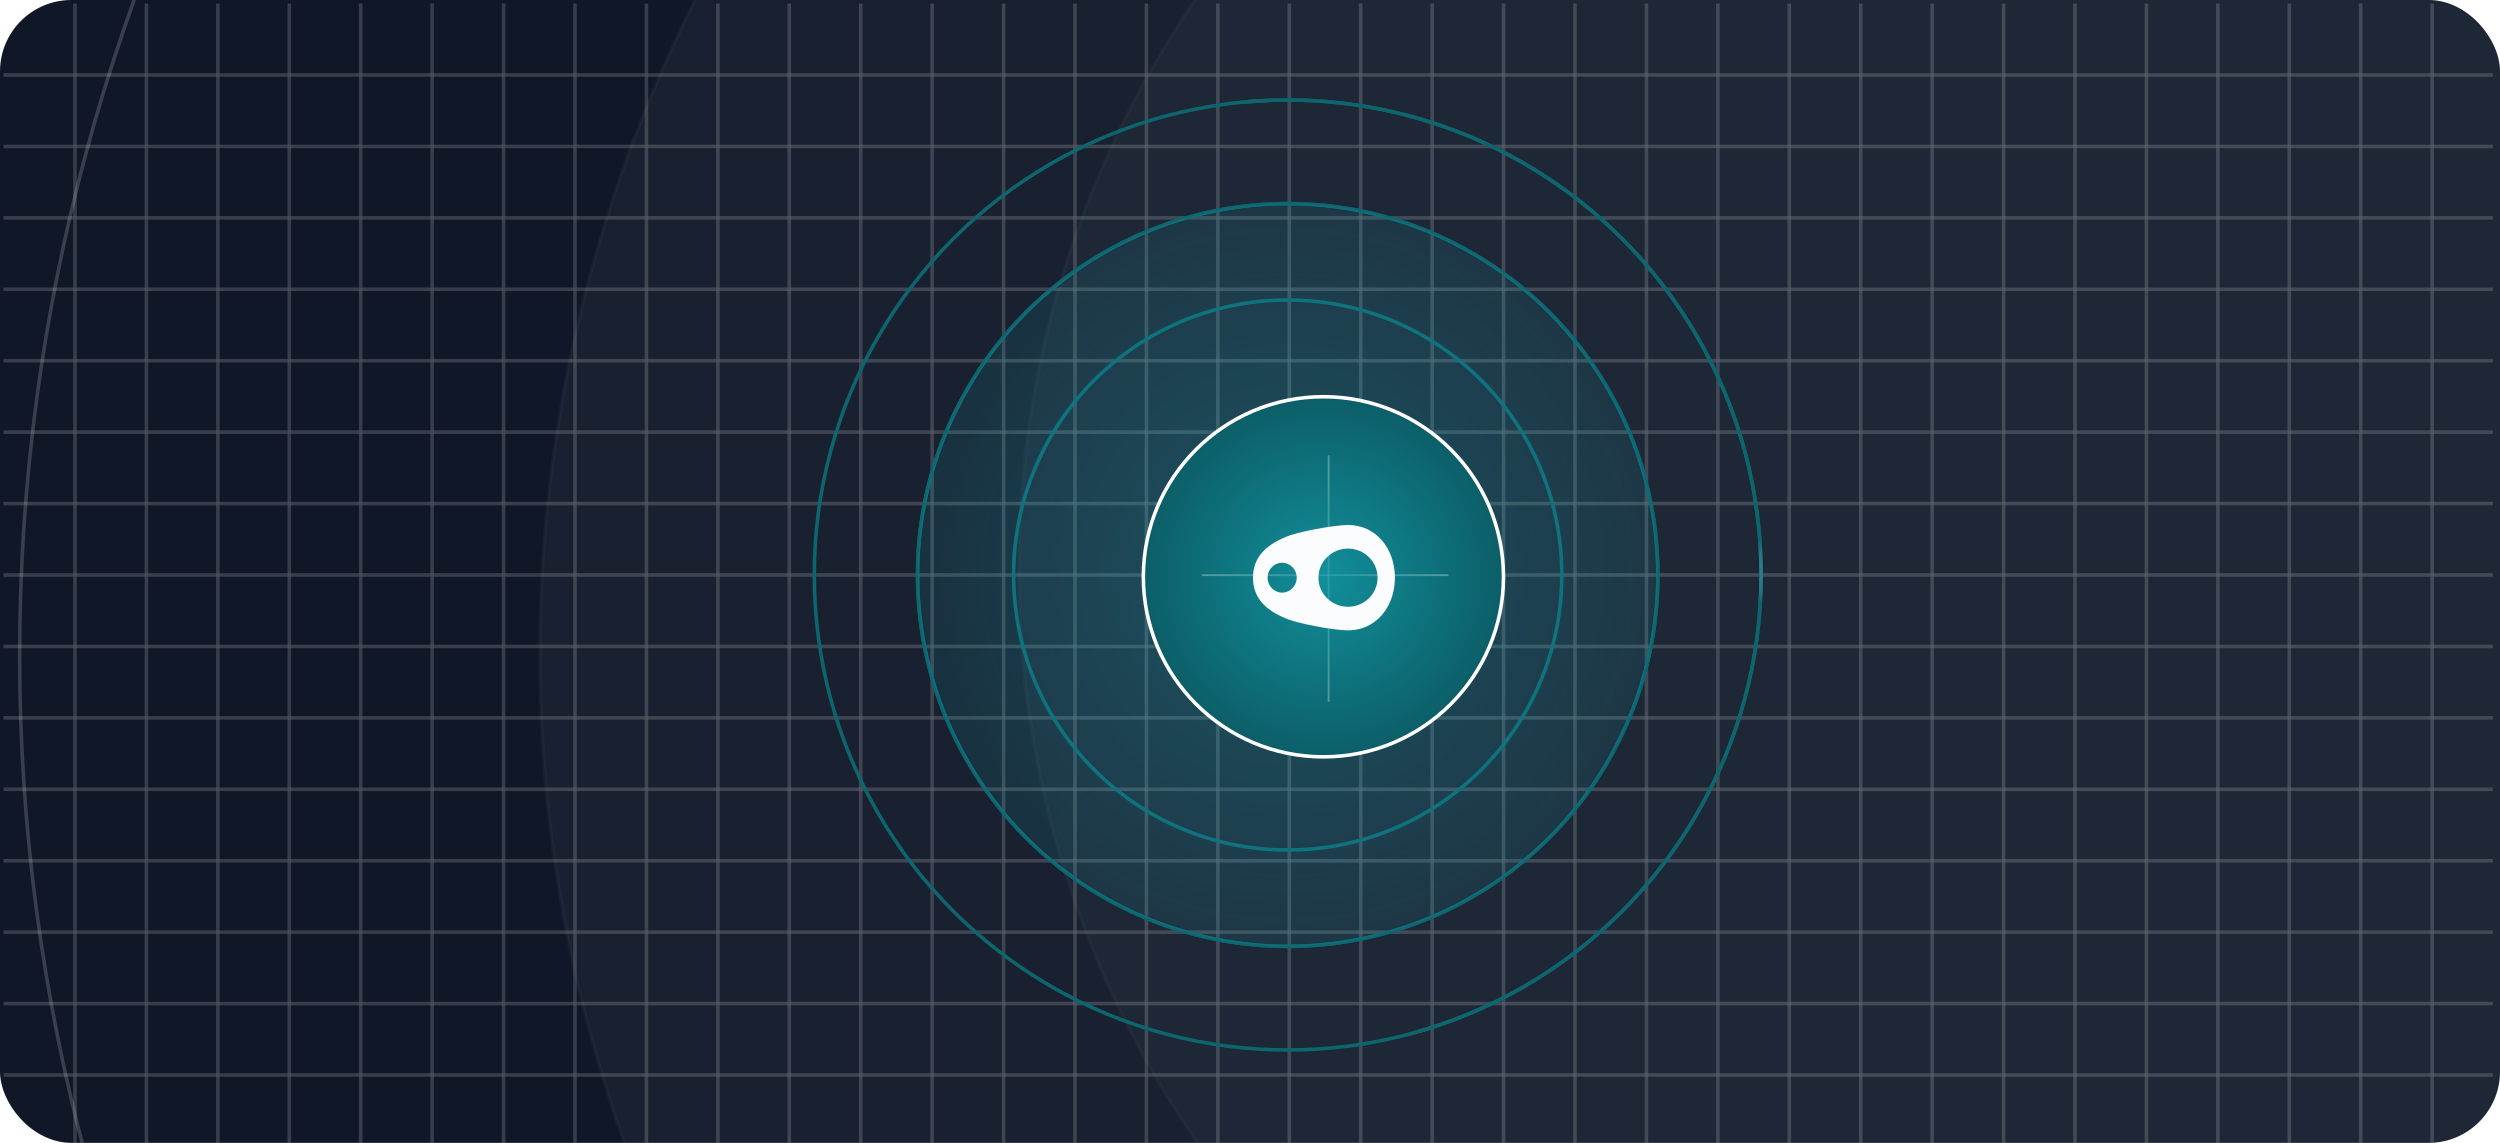 <svg xmlns="http://www.w3.org/2000/svg" width="700" height="320" viewBox="0 0 700 320" fill="none">
<g clip-path="url(#clip0_0_774)">
<rect width="700" height="320" rx="20" fill="#101828"/>
<g style="mix-blend-mode:plus-darker" opacity="0.32">
<path opacity="0.6" d="M21 1V561" stroke="#DEDEDE"/>
<path opacity="0.6" d="M41 1V561" stroke="#DEDEDE"/>
<path opacity="0.6" d="M61 1V561" stroke="#DEDEDE"/>
<path opacity="0.6" d="M81 1V561" stroke="#DEDEDE"/>
<path opacity="0.6" d="M101 1V561" stroke="#DEDEDE"/>
<path opacity="0.6" d="M121 1V561" stroke="#DEDEDE"/>
<path opacity="0.6" d="M141 1V561" stroke="#DEDEDE"/>
<path opacity="0.6" d="M161 1V561" stroke="#DEDEDE"/>
<path opacity="0.6" d="M181 1V561" stroke="#DEDEDE"/>
<path opacity="0.6" d="M201 1V561" stroke="#DEDEDE"/>
<path opacity="0.6" d="M221 1V561" stroke="#DEDEDE"/>
<path opacity="0.6" d="M241 1V561" stroke="#DEDEDE"/>
<path opacity="0.6" d="M261 1V561" stroke="#DEDEDE"/>
<path opacity="0.6" d="M281 1V561" stroke="#DEDEDE"/>
<path opacity="0.6" d="M301 1V561" stroke="#DEDEDE"/>
<path opacity="0.6" d="M321 1V561" stroke="#DEDEDE"/>
<path opacity="0.6" d="M341 1V561" stroke="#DEDEDE"/>
<path opacity="0.6" d="M361 1V561" stroke="#DEDEDE"/>
<path opacity="0.6" d="M381 1V561" stroke="#DEDEDE"/>
<path opacity="0.6" d="M401 1V561" stroke="#DEDEDE"/>
<path opacity="0.6" d="M421 1V281V561" stroke="#DEDEDE"/>
<path opacity="0.6" d="M441 1V561" stroke="#DEDEDE"/>
<path opacity="0.6" d="M461 1V561" stroke="#DEDEDE"/>
<path opacity="0.6" d="M481 1V561" stroke="#DEDEDE"/>
<path opacity="0.6" d="M501 1V561" stroke="#DEDEDE"/>
<path opacity="0.6" d="M521 1V561" stroke="#DEDEDE"/>
<path opacity="0.6" d="M541 1V561" stroke="#DEDEDE"/>
<path opacity="0.6" d="M561 1V561" stroke="#DEDEDE"/>
<path opacity="0.6" d="M581 1V561" stroke="#DEDEDE"/>
<path opacity="0.6" d="M601 1V561" stroke="#DEDEDE"/>
<path opacity="0.6" d="M621 1V561" stroke="#DEDEDE"/>
<path opacity="0.6" d="M641 1V561" stroke="#DEDEDE"/>
<path opacity="0.6" d="M661 1V561" stroke="#DEDEDE"/>
<path opacity="0.6" d="M681 1V561" stroke="#DEDEDE"/>
<path opacity="0.6" d="M1 301L698 301" stroke="#DEDEDE"/>
<path opacity="0.6" d="M1 281L698 281" stroke="#DEDEDE"/>
<path opacity="0.6" d="M1 261L698 261" stroke="#DEDEDE"/>
<path opacity="0.6" d="M1 241L698 241" stroke="#DEDEDE"/>
<path opacity="0.6" d="M1 221L698 221" stroke="#DEDEDE"/>
<path opacity="0.6" d="M1 201L698 201" stroke="#DEDEDE"/>
<path opacity="0.6" d="M1 181L698 181" stroke="#DEDEDE"/>
<path opacity="0.6" d="M1 161L698 161" stroke="#DEDEDE"/>
<path opacity="0.6" d="M1 141L698 141" stroke="#DEDEDE"/>
<path opacity="0.6" d="M1 121L349.5 121L698 121" stroke="#DEDEDE"/>
<path opacity="0.6" d="M1 101L698 101" stroke="#DEDEDE"/>
<path opacity="0.6" d="M1 81L698 81" stroke="#DEDEDE"/>
<path opacity="0.6" d="M1 61L698 61" stroke="#DEDEDE"/>
<path opacity="0.6" d="M1 41L698 41" stroke="#DEDEDE"/>
<path opacity="0.6" d="M1 21L698 21" stroke="#DEDEDE"/>
</g>
<g style="mix-blend-mode:color-dodge" opacity="0.2">
<circle opacity="0.2" cx="408.292" cy="408.292" r="407.792" transform="matrix(-1 0 0 1 967.274 -225.141)" fill="#F0F0F0" stroke="#DEDEDE"/>
<path opacity="0.2" d="M285.298 159.5C285.298 315.98 412.45 442.835 569.303 442.835C726.156 442.835 853.309 315.98 853.309 159.5C853.309 3.02 726.156 -123.835 569.303 -123.835C412.45 -123.835 285.298 3.02 285.298 159.5Z" fill="#B2E9EF" stroke="#DEDEDE"/>
<circle cx="541.5" cy="541.5" r="541" transform="matrix(-1 0 0 1 1088 -358)" stroke="#DEDEDE"/>
</g>
<ellipse cx="360.557" cy="161" rx="132.557" ry="133" transform="rotate(-180 360.557 161)" stroke="url(#paint0_linear_0_774)"/>
<ellipse cx="360.557" cy="161" rx="132.557" ry="133" transform="rotate(-180 360.557 161)" stroke="url(#paint1_radial_0_774)"/>
<ellipse cx="360.556" cy="161" rx="103.653" ry="104" stroke="url(#paint2_radial_0_774)"/>
<ellipse cx="360.556" cy="161" rx="103.653" ry="104" stroke="url(#paint3_radial_0_774)"/>
<ellipse cx="360.556" cy="161" rx="76.743" ry="77" stroke="url(#paint4_radial_0_774)"/>
<ellipse cx="360.557" cy="161" rx="103.653" ry="104" fill="url(#paint5_radial_0_774)"/>
<line x1="326.82" y1="161.546" x2="395.82" y2="161.546" stroke="url(#paint6_radial_0_774)" stroke-opacity="0.3" stroke-width="0.5" style="mix-blend-mode:multiply"/>
<line x1="362.274" y1="128" x2="362.274" y2="197" stroke="url(#paint7_radial_0_774)" stroke-opacity="0.3" stroke-width="0.5" style="mix-blend-mode:multiply"/>
<g filter="url(#filter0_d_0_774)">
<circle cx="360.557" cy="161.5" r="49.92" stroke="url(#paint8_linear_0_774)"/>
<circle cx="360.557" cy="161.5" r="50.42" fill="url(#paint9_radial_0_774)" stroke="white"/>
<line x1="326.557" y1="161.046" x2="395.557" y2="161.046" stroke="url(#paint10_radial_0_774)" stroke-opacity="0.3" stroke-width="0.5" style="mix-blend-mode:multiply"/>
<line x1="362.011" y1="127.5" x2="362.011" y2="196.5" stroke="url(#paint11_radial_0_774)" stroke-opacity="0.3" stroke-width="0.5" style="mix-blend-mode:multiply"/>
<path fill-rule="evenodd" clip-rule="evenodd" d="M380.574 161.75C380.574 169.896 375.282 176.5 367.472 176.5C363.519 176.5 352.962 174.551 349.861 173.088C344.093 170.689 340.84 167.197 340.84 161.75C340.84 156.303 344.093 152.811 349.861 150.412C352.962 148.949 363.519 147 367.472 147C375.282 147 380.574 153.604 380.574 161.75ZM353.082 161.75C353.082 164.06 351.255 165.933 349.001 165.933C346.748 165.933 344.921 164.06 344.921 161.75C344.921 159.44 346.748 157.567 349.001 157.567C351.255 157.567 353.082 159.44 353.082 161.75ZM375.717 161.75C375.717 166.249 372.011 169.896 367.439 169.896C362.868 169.896 359.162 166.249 359.162 161.75C359.162 157.251 362.868 153.604 367.439 153.604C372.011 153.604 375.717 157.251 375.717 161.75Z" fill="#FBFCFD"/>
</g>
</g>
<defs>
<filter id="filter0_d_0_774" x="275.84" y="67" width="189.433" height="189" filterUnits="userSpaceOnUse" color-interpolation-filters="sRGB">
<feFlood flood-opacity="0" result="BackgroundImageFix"/>
<feColorMatrix in="SourceAlpha" type="matrix" values="0 0 0 0 0 0 0 0 0 0 0 0 0 0 0 0 0 0 127 0" result="hardAlpha"/>
<feMorphology radius="2" operator="erode" in="SourceAlpha" result="effect1_dropShadow_0_774"/>
<feOffset dx="10"/>
<feGaussianBlur stdDeviation="6"/>
<feColorMatrix type="matrix" values="0 0 0 0 0.063 0 0 0 0 0.094 0 0 0 0 0.157 0 0 0 0.15 0"/>
<feBlend mode="normal" in2="BackgroundImageFix" result="effect1_dropShadow_0_774"/>
<feBlend mode="normal" in="SourceGraphic" in2="effect1_dropShadow_0_774" result="shape"/>
</filter>
<linearGradient id="paint0_linear_0_774" x1="360.113" y1="167.5" x2="343.613" y2="170.5" gradientUnits="userSpaceOnUse">
<stop offset="0.503" stop-color="#B2E9EF" stop-opacity="0"/>
<stop offset="1" stop-color="#0D656E"/>
</linearGradient>
<radialGradient id="paint1_radial_0_774" cx="0" cy="0" r="1" gradientUnits="userSpaceOnUse" gradientTransform="translate(327.613 154.5) rotate(-4.382) scale(130.883 13.426)">
<stop stop-color="#B2E9EF" stop-opacity="0"/>
<stop offset="1" stop-color="#0D656E"/>
</radialGradient>
<radialGradient id="paint2_radial_0_774" cx="0" cy="0" r="1" gradientUnits="userSpaceOnUse" gradientTransform="translate(372.72 160.218) rotate(-10.235) scale(28.605 22.476)">
<stop stop-color="#B2E9EF" stop-opacity="0"/>
<stop offset="1" stop-color="#0D656E"/>
</radialGradient>
<radialGradient id="paint3_radial_0_774" cx="0" cy="0" r="1" gradientUnits="userSpaceOnUse" gradientTransform="translate(372.72 160.218) rotate(-10.235) scale(28.605 22.476)">
<stop stop-color="#B2E9EF" stop-opacity="0"/>
<stop offset="1" stop-color="#0D656E"/>
</radialGradient>
<radialGradient id="paint4_radial_0_774" cx="0" cy="0" r="1" gradientUnits="userSpaceOnUse" gradientTransform="translate(369.562 160.421) rotate(-10.235) scale(21.179 16.641)">
<stop stop-color="#B2E9EF" stop-opacity="0"/>
<stop offset="1" stop-color="#0D656E"/>
</radialGradient>
<radialGradient id="paint5_radial_0_774" cx="0" cy="0" r="1" gradientUnits="userSpaceOnUse" gradientTransform="translate(360.557 161) rotate(90) scale(104 103.653)">
<stop stop-color="#17BECF" stop-opacity="0.3"/>
<stop offset="1" stop-color="#17BECF" stop-opacity="0.1"/>
</radialGradient>
<radialGradient id="paint6_radial_0_774" cx="0" cy="0" r="1" gradientUnits="userSpaceOnUse" gradientTransform="translate(361.672 161.796) rotate(-180) scale(31.332 1090.25)">
<stop stop-color="#98DDE4" stop-opacity="0.6"/>
<stop offset="1" stop-color="white"/>
</radialGradient>
<radialGradient id="paint7_radial_0_774" cx="0" cy="0" r="1" gradientUnits="userSpaceOnUse" gradientTransform="translate(362.024 162.852) rotate(-90) scale(31.332 1090.25)">
<stop stop-color="#98DDE4" stop-opacity="0.6"/>
<stop offset="1" stop-color="white"/>
</radialGradient>
<linearGradient id="paint8_linear_0_774" x1="352.858" y1="163.564" x2="379.967" y2="158.653" gradientUnits="userSpaceOnUse">
<stop stop-color="#B2E9EF" stop-opacity="0"/>
<stop offset="1" stop-color="#0D656E"/>
</linearGradient>
<radialGradient id="paint9_radial_0_774" cx="0" cy="0" r="1" gradientUnits="userSpaceOnUse" gradientTransform="translate(360.557 161.5) rotate(90) scale(49.92)">
<stop stop-color="#118F9B"/>
<stop offset="1" stop-color="#0C5F68"/>
</radialGradient>
<radialGradient id="paint10_radial_0_774" cx="0" cy="0" r="1" gradientUnits="userSpaceOnUse" gradientTransform="translate(361.409 161.296) rotate(-180) scale(31.332 1090.25)">
<stop stop-color="#98DDE4" stop-opacity="0.6"/>
<stop offset="1" stop-color="white"/>
</radialGradient>
<radialGradient id="paint11_radial_0_774" cx="0" cy="0" r="1" gradientUnits="userSpaceOnUse" gradientTransform="translate(361.761 162.352) rotate(-90) scale(31.332 1090.25)">
<stop stop-color="#98DDE4" stop-opacity="0.6"/>
<stop offset="1" stop-color="white"/>
</radialGradient>
<clipPath id="clip0_0_774">
<rect width="700" height="320" rx="20" fill="white"/>
</clipPath>
</defs>
</svg>